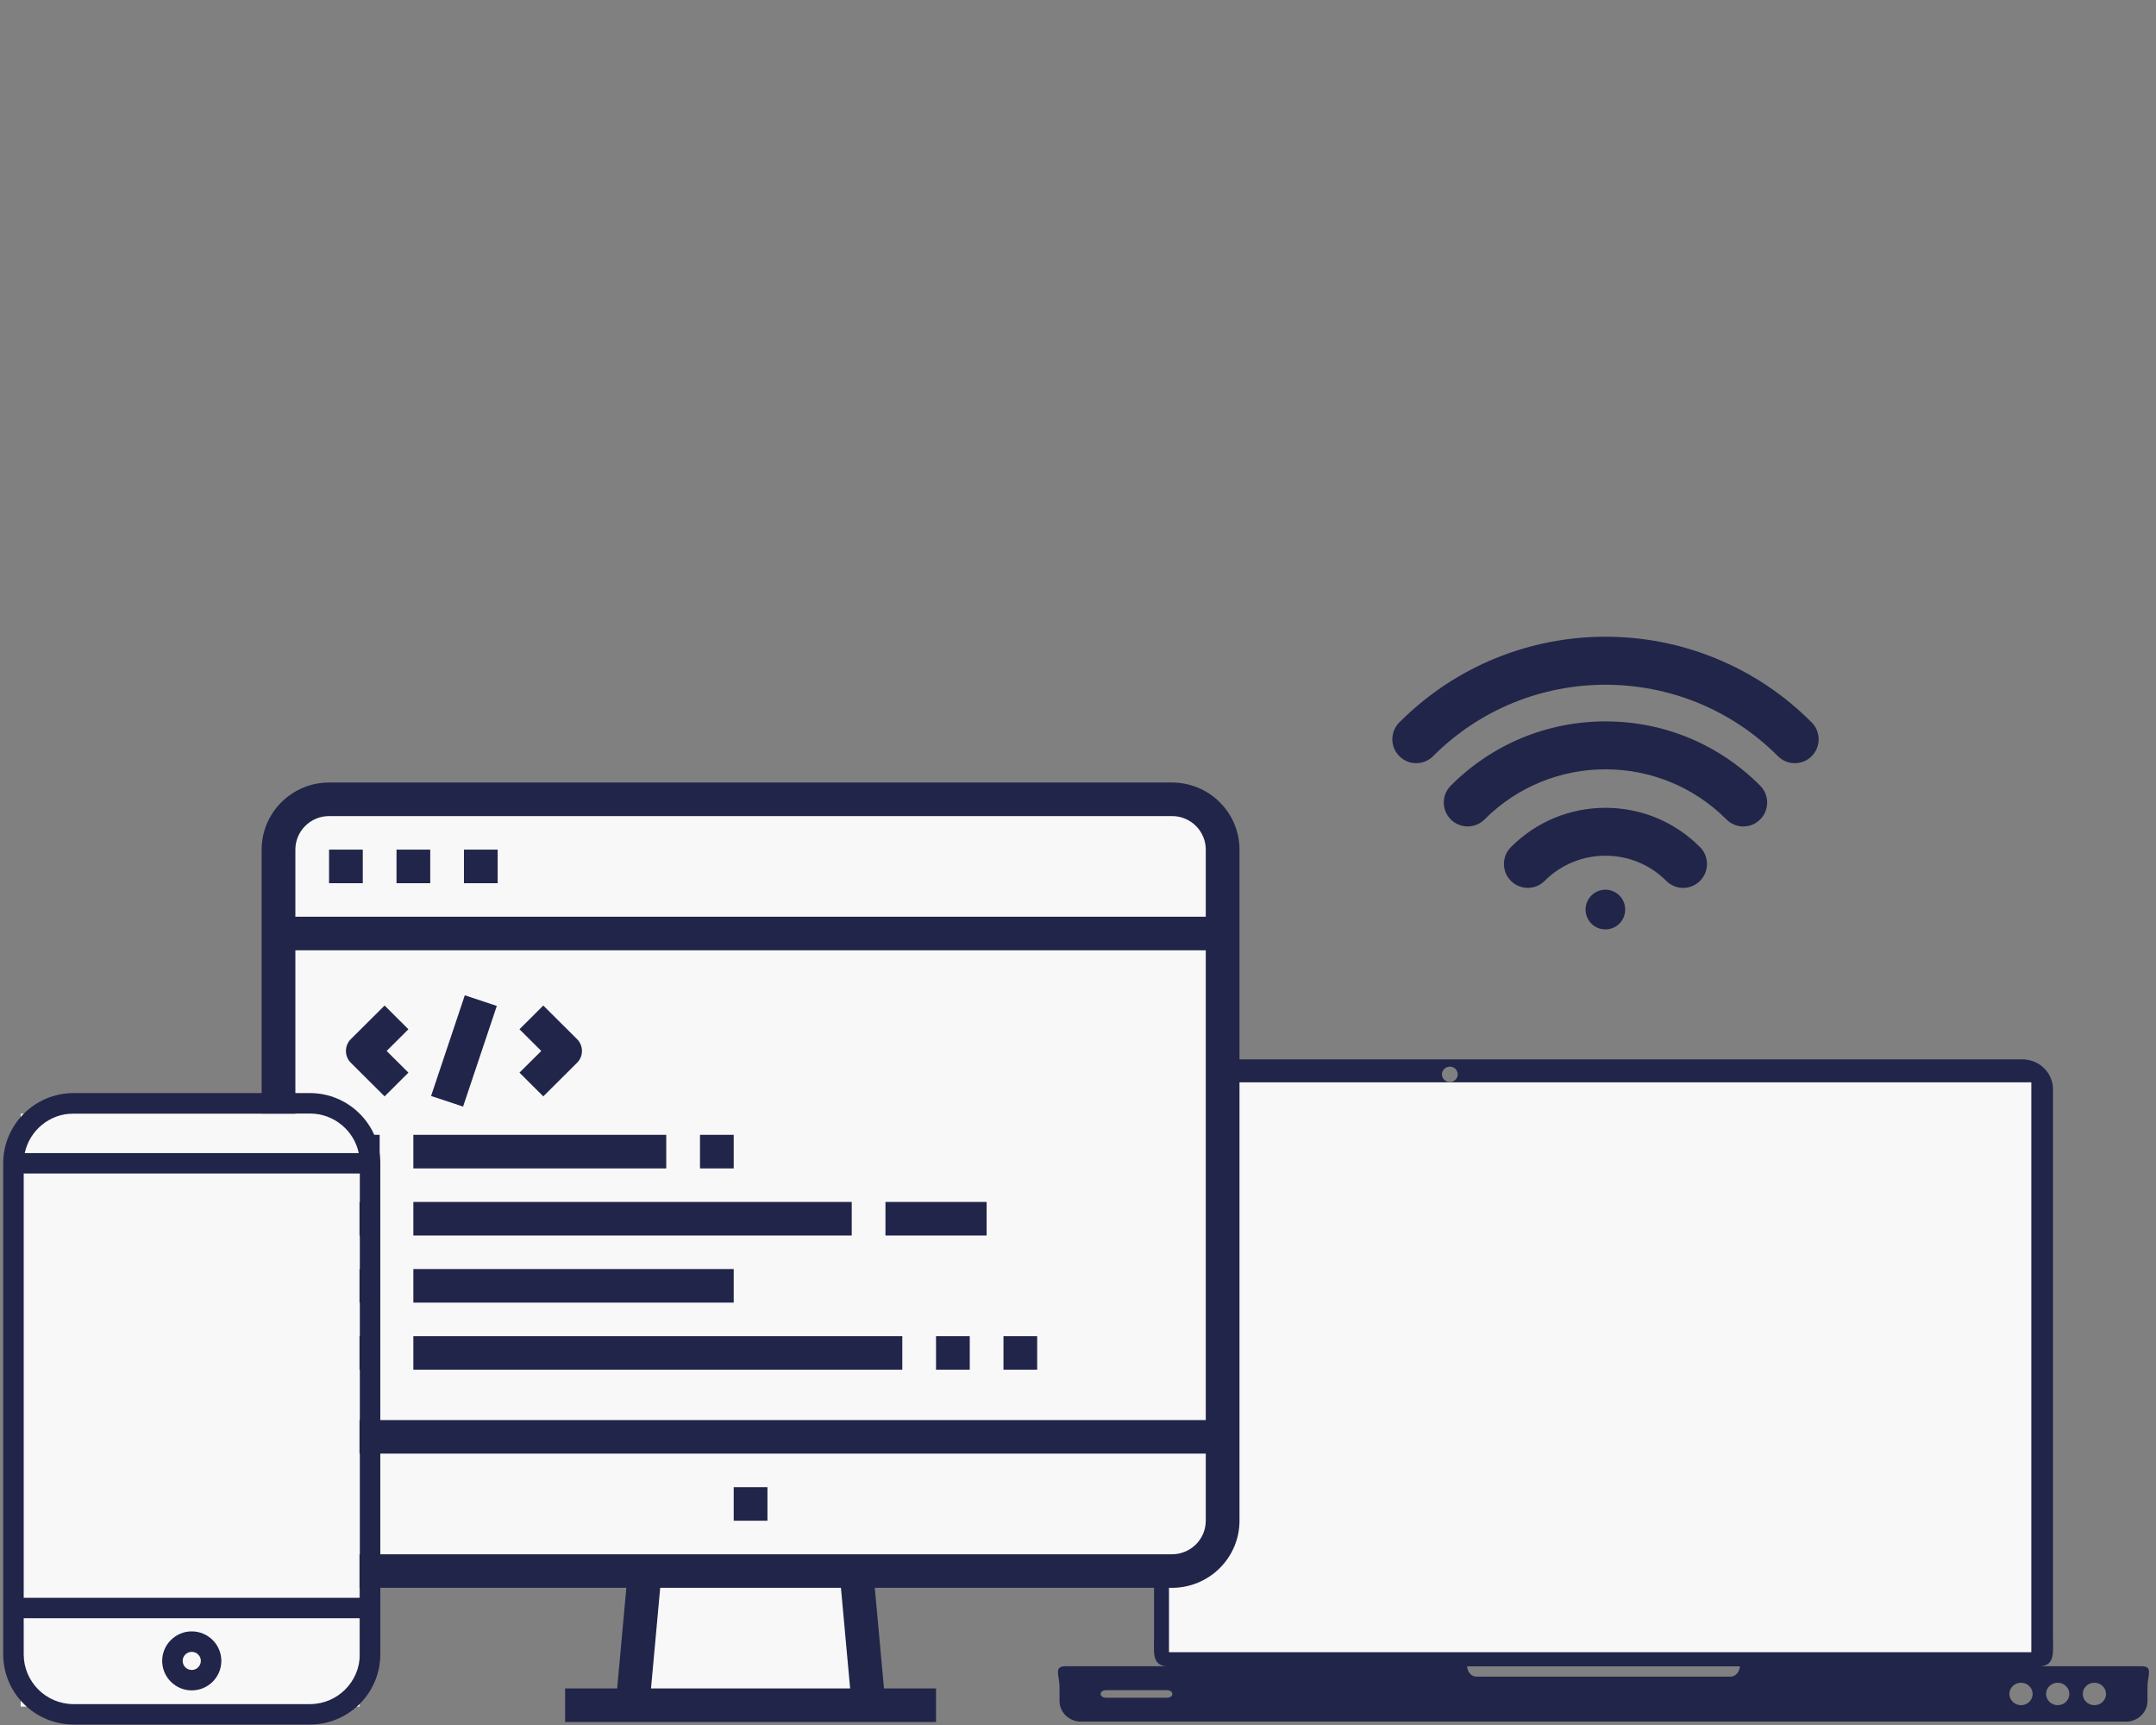 <svg xmlns="http://www.w3.org/2000/svg" xmlns:xlink="http://www.w3.org/1999/xlink" width="280" zoomAndPan="magnify" viewBox="0 0 210 168" height="224" preserveAspectRatio="xMidYMid meet" version="1.0"><rect x="0" y="0" width="210" height="168" fill="#808080" stroke="none"/><defs><clipPath id="id1"><path d="M 103 103.172 L 209.809 103.172 L 209.809 167.672 L 103 167.672 Z M 103 103.172 " clip-rule="nonzero"/></clipPath><clipPath id="id2"><path d="M 113.859 105.41 L 197.859 105.41 L 197.859 160.91 L 113.859 160.91 Z M 113.859 105.41 " clip-rule="nonzero"/></clipPath><clipPath id="id3"><path d="M 25.48 76.211 L 120.73 76.211 L 120.73 167.711 L 25.48 167.711 Z M 25.48 76.211 " clip-rule="nonzero"/></clipPath><clipPath id="id4"><path d="M 2.016 108.465 L 35.016 108.465 L 35.016 166.215 L 2.016 166.215 Z M 2.016 108.465 " clip-rule="nonzero"/></clipPath><clipPath id="id5"><path d="M 0.301 106.457 L 37.051 106.457 L 37.051 167.957 L 0.301 167.957 Z M 0.301 106.457 " clip-rule="nonzero"/></clipPath><clipPath id="id6"><path d="M 135.383 62.016 L 177.383 62.016 L 177.383 75 L 135.383 75 Z M 135.383 62.016 " clip-rule="nonzero"/></clipPath><clipPath id="id7"><path d="M 154 86 L 159 86 L 159 90.516 L 154 90.516 Z M 154 86 " clip-rule="nonzero"/></clipPath></defs><g clip-path="url(#id1)"><path fill="#212549" d="M 115.395 103.172 C 113.738 103.172 112.406 104.473 112.406 106.086 L 112.406 159.375 C 112.406 160.91 112.188 162.16 113.594 162.277 L 103.77 162.277 C 102.605 162.277 103.199 163.18 103.199 164.301 L 103.199 165.652 C 103.199 166.77 104.137 167.672 105.301 167.672 L 207.07 167.672 C 208.234 167.672 209.168 166.77 209.168 165.652 L 209.168 164.301 C 209.168 163.18 209.762 162.277 208.602 162.277 L 198.777 162.277 C 200.18 162.16 199.965 160.91 199.965 159.375 L 199.965 106.086 C 199.965 104.473 198.629 103.172 196.973 103.172 Z M 141.219 103.879 C 141.645 103.879 141.988 104.215 141.988 104.629 C 141.988 105.043 141.645 105.379 141.219 105.379 C 140.793 105.379 140.449 105.043 140.449 104.629 C 140.449 104.215 140.793 103.879 141.219 103.879 Z M 115.324 106.09 L 197.047 106.09 L 197.047 159.367 L 115.324 159.367 Z M 142.898 162.289 L 169.473 162.289 C 169.43 162.852 169.039 163.293 168.555 163.293 L 143.816 163.293 C 143.332 163.293 142.938 162.852 142.898 162.289 Z M 196.852 163.883 C 197.477 163.883 197.984 164.375 197.984 164.977 C 197.984 165.578 197.477 166.07 196.852 166.07 C 196.227 166.07 195.719 165.578 195.719 164.977 C 195.719 164.375 196.227 163.883 196.852 163.883 Z M 200.426 163.883 C 201.051 163.883 201.559 164.375 201.559 164.977 C 201.559 165.578 201.051 166.07 200.426 166.07 C 199.797 166.07 199.293 165.578 199.293 164.977 C 199.293 164.375 199.797 163.883 200.426 163.883 Z M 204 163.883 C 204.625 163.883 205.133 164.375 205.133 164.977 C 205.133 165.578 204.625 166.07 204 166.07 C 203.371 166.07 202.867 165.578 202.867 164.977 C 202.867 164.375 203.371 163.883 204 163.883 Z M 107.723 164.609 L 113.668 164.609 C 113.961 164.609 114.191 164.773 114.191 164.977 C 114.191 165.18 113.961 165.344 113.668 165.344 L 107.723 165.344 C 107.434 165.344 107.199 165.18 107.199 164.977 C 107.199 164.773 107.434 164.609 107.723 164.609 Z M 107.723 164.609 " fill-opacity="1" fill-rule="nonzero"/></g><g clip-path="url(#id2)"><path fill="#f8f8f8" d="M 113.863 105.41 L 197.855 105.41 L 197.855 160.91 L 113.863 160.91 L 113.863 105.41 " fill-opacity="1" fill-rule="nonzero"/></g><path fill="#f8f8f8" d="M 84.602 166.078 L 61.613 166.078 L 62.508 156.273 L 62.805 153.004 L 63.254 151.371 L 82.961 151.371 L 83.406 153.004 L 83.707 156.273 Z M 84.602 166.078 " fill-opacity="1" fill-rule="nonzero"/><path fill="#f8f8f8" d="M 83.707 156.273 L 62.508 156.273 L 62.805 153.004 L 63.254 151.371 L 82.961 151.371 L 83.406 153.004 Z M 83.707 156.273 " fill-opacity="1" fill-rule="nonzero"/><path fill="#f8f8f8" d="M 32.051 77.844 L 114.164 77.844 C 114.484 77.844 114.805 77.875 115.125 77.938 C 115.441 78 115.75 78.094 116.047 78.219 C 116.348 78.34 116.629 78.492 116.898 78.672 C 117.168 78.848 117.418 79.055 117.645 79.281 C 117.875 79.508 118.078 79.754 118.258 80.023 C 118.438 80.289 118.59 80.574 118.715 80.871 C 118.84 81.168 118.93 81.473 118.996 81.789 C 119.059 82.105 119.09 82.426 119.09 82.746 L 119.09 148.105 C 119.09 148.426 119.059 148.746 118.996 149.059 C 118.93 149.375 118.84 149.684 118.715 149.98 C 118.59 150.277 118.438 150.559 118.258 150.828 C 118.078 151.094 117.875 151.344 117.645 151.57 C 117.418 151.797 117.168 152 116.898 152.18 C 116.629 152.359 116.348 152.508 116.047 152.633 C 115.75 152.754 115.441 152.848 115.125 152.91 C 114.805 152.973 114.484 153.004 114.164 153.004 L 32.051 153.004 C 31.73 153.004 31.406 152.973 31.09 152.91 C 30.773 152.848 30.465 152.754 30.168 152.633 C 29.867 152.508 29.582 152.359 29.316 152.18 C 29.047 152 28.797 151.797 28.57 151.57 C 28.34 151.344 28.137 151.094 27.957 150.828 C 27.777 150.559 27.625 150.277 27.5 149.98 C 27.375 149.684 27.281 149.375 27.219 149.059 C 27.156 148.746 27.125 148.426 27.125 148.105 L 27.125 82.746 C 27.125 82.426 27.156 82.105 27.219 81.789 C 27.281 81.473 27.375 81.168 27.5 80.871 C 27.625 80.574 27.777 80.289 27.957 80.023 C 28.137 79.754 28.34 79.508 28.57 79.281 C 28.797 79.055 29.047 78.848 29.316 78.672 C 29.582 78.492 29.867 78.34 30.168 78.219 C 30.465 78.094 30.773 78 31.09 77.938 C 31.406 77.875 31.73 77.844 32.051 77.844 Z M 32.051 77.844 " fill-opacity="1" fill-rule="nonzero"/><path fill="#f8f8f8" d="M 27.125 90.918 L 119.09 90.918 L 119.09 139.934 L 27.125 139.934 Z M 27.125 90.918 " fill-opacity="1" fill-rule="nonzero"/><path fill="#f8f8f8" d="M 32.051 77.844 L 114.164 77.844 C 114.484 77.844 114.805 77.875 115.125 77.938 C 115.441 78 115.75 78.094 116.047 78.219 C 116.348 78.34 116.629 78.492 116.898 78.672 C 117.168 78.848 117.418 79.055 117.645 79.281 C 117.875 79.508 118.078 79.754 118.258 80.023 C 118.438 80.289 118.59 80.574 118.715 80.871 C 118.84 81.168 118.93 81.473 118.996 81.789 C 119.059 82.105 119.09 82.426 119.09 82.746 L 119.09 90.918 L 27.125 90.918 L 27.125 82.746 C 27.125 82.426 27.156 82.105 27.219 81.789 C 27.281 81.473 27.375 81.168 27.5 80.871 C 27.625 80.574 27.777 80.289 27.957 80.023 C 28.137 79.754 28.34 79.508 28.57 79.281 C 28.797 79.055 29.047 78.848 29.316 78.672 C 29.582 78.492 29.867 78.34 30.168 78.219 C 30.465 78.094 30.773 78 31.09 77.938 C 31.406 77.875 31.73 77.844 32.051 77.844 Z M 32.051 77.844 " fill-opacity="1" fill-rule="nonzero"/><path fill="#212549" d="M 32.051 82.746 L 35.336 82.746 L 35.336 86.016 L 32.051 86.016 Z M 32.051 82.746 " fill-opacity="1" fill-rule="nonzero"/><path fill="#212549" d="M 38.621 82.746 L 41.906 82.746 L 41.906 86.016 L 38.621 86.016 Z M 38.621 82.746 " fill-opacity="1" fill-rule="nonzero"/><path fill="#212549" d="M 45.191 82.746 L 48.473 82.746 L 48.473 86.016 L 45.191 86.016 Z M 45.191 82.746 " fill-opacity="1" fill-rule="nonzero"/><g clip-path="url(#id3)"><path fill="#212549" d="M 114.164 76.211 L 32.051 76.211 C 31.621 76.211 31.195 76.254 30.77 76.336 C 30.348 76.422 29.938 76.547 29.539 76.711 C 29.141 76.875 28.762 77.074 28.406 77.316 C 28.047 77.555 27.715 77.824 27.41 78.129 C 27.105 78.43 26.832 78.762 26.594 79.117 C 26.352 79.473 26.152 79.852 25.984 80.246 C 25.82 80.645 25.695 81.051 25.609 81.473 C 25.527 81.895 25.484 82.316 25.484 82.746 L 25.484 148.105 C 25.484 148.531 25.527 148.957 25.609 149.379 C 25.695 149.797 25.82 150.207 25.984 150.605 C 26.152 151 26.352 151.375 26.594 151.734 C 26.832 152.09 27.105 152.418 27.41 152.723 C 27.715 153.027 28.047 153.297 28.406 153.535 C 28.762 153.773 29.141 153.977 29.539 154.141 C 29.938 154.305 30.348 154.43 30.77 154.512 C 31.195 154.598 31.621 154.641 32.051 154.641 L 61.008 154.641 L 60.113 164.441 L 55.043 164.441 L 55.043 167.711 L 91.172 167.711 L 91.172 164.441 L 86.102 164.441 L 85.207 154.641 L 114.164 154.641 C 114.594 154.641 115.02 154.598 115.445 154.512 C 115.867 154.43 116.277 154.305 116.676 154.141 C 117.074 153.977 117.453 153.773 117.809 153.535 C 118.168 153.297 118.5 153.027 118.805 152.723 C 119.109 152.418 119.383 152.09 119.621 151.734 C 119.863 151.375 120.062 151 120.23 150.605 C 120.395 150.207 120.52 149.797 120.605 149.379 C 120.688 148.957 120.73 148.531 120.73 148.105 L 120.73 82.746 C 120.73 82.316 120.688 81.895 120.605 81.473 C 120.52 81.051 120.395 80.645 120.23 80.246 C 120.062 79.852 119.863 79.473 119.621 79.117 C 119.383 78.762 119.109 78.43 118.805 78.129 C 118.5 77.824 118.168 77.555 117.809 77.312 C 117.453 77.074 117.074 76.875 116.676 76.711 C 116.277 76.547 115.867 76.422 115.445 76.336 C 115.02 76.254 114.594 76.211 114.164 76.211 Z M 32.051 79.48 L 114.164 79.48 C 114.598 79.48 115.016 79.562 115.418 79.727 C 115.82 79.895 116.176 80.129 116.484 80.438 C 116.793 80.742 117.027 81.098 117.195 81.496 C 117.363 81.898 117.445 82.312 117.445 82.746 L 117.445 89.281 L 28.77 89.281 L 28.77 82.746 C 28.77 82.312 28.852 81.898 29.02 81.496 C 29.184 81.098 29.422 80.742 29.73 80.438 C 30.039 80.129 30.395 79.895 30.797 79.727 C 31.199 79.562 31.617 79.48 32.051 79.48 Z M 117.445 92.551 L 117.445 138.301 L 28.77 138.301 L 28.77 92.551 Z M 82.805 164.441 L 63.41 164.441 L 64.305 154.641 L 81.91 154.641 Z M 114.164 151.371 L 32.051 151.371 C 31.617 151.371 31.199 151.289 30.797 151.121 C 30.395 150.957 30.039 150.719 29.73 150.414 C 29.422 150.105 29.184 149.754 29.02 149.355 C 28.852 148.953 28.77 148.535 28.77 148.105 L 28.77 141.566 L 117.445 141.566 L 117.445 148.105 C 117.445 148.535 117.363 148.953 117.195 149.355 C 117.027 149.754 116.793 150.105 116.484 150.414 C 116.176 150.719 115.82 150.957 115.418 151.121 C 115.016 151.289 114.598 151.371 114.164 151.371 Z M 114.164 151.371 " fill-opacity="1" fill-rule="nonzero"/></g><path fill="#212549" d="M 71.465 144.836 L 74.75 144.836 L 74.75 148.105 L 71.465 148.105 Z M 71.465 144.836 " fill-opacity="1" fill-rule="nonzero"/><path fill="#212549" d="M 33.695 110.523 L 36.98 110.523 L 36.98 113.793 L 33.695 113.793 Z M 33.695 110.523 " fill-opacity="1" fill-rule="nonzero"/><path fill="#212549" d="M 40.262 110.523 L 64.895 110.523 L 64.895 113.793 L 40.262 113.793 Z M 40.262 110.523 " fill-opacity="1" fill-rule="nonzero"/><path fill="#212549" d="M 33.695 117.059 L 36.98 117.059 L 36.98 120.328 L 33.695 120.328 Z M 33.695 117.059 " fill-opacity="1" fill-rule="nonzero"/><path fill="#212549" d="M 40.262 117.059 L 82.961 117.059 L 82.961 120.328 L 40.262 120.328 Z M 40.262 117.059 " fill-opacity="1" fill-rule="nonzero"/><path fill="#212549" d="M 33.695 123.594 L 36.98 123.594 L 36.98 126.863 L 33.695 126.863 Z M 33.695 123.594 " fill-opacity="1" fill-rule="nonzero"/><path fill="#212549" d="M 40.262 123.594 L 71.465 123.594 L 71.465 126.863 L 40.262 126.863 Z M 40.262 123.594 " fill-opacity="1" fill-rule="nonzero"/><path fill="#212549" d="M 33.695 130.129 L 36.98 130.129 L 36.98 133.398 L 33.695 133.398 Z M 33.695 130.129 " fill-opacity="1" fill-rule="nonzero"/><path fill="#212549" d="M 40.262 130.129 L 87.887 130.129 L 87.887 133.398 L 40.262 133.398 Z M 40.262 130.129 " fill-opacity="1" fill-rule="nonzero"/><path fill="#212549" d="M 34.176 103.508 L 37.461 106.777 L 39.781 104.465 L 37.66 102.355 L 39.781 100.242 L 37.461 97.93 L 34.176 101.199 C 34.02 101.352 33.902 101.527 33.82 101.727 C 33.734 101.93 33.695 102.137 33.695 102.355 C 33.695 102.57 33.734 102.777 33.82 102.98 C 33.902 103.18 34.02 103.355 34.176 103.508 Z M 34.176 103.508 " fill-opacity="1" fill-rule="nonzero"/><path fill="#212549" d="M 50.598 104.465 L 52.918 106.777 L 56.203 103.508 C 56.359 103.355 56.477 103.18 56.559 102.98 C 56.645 102.777 56.684 102.57 56.684 102.355 C 56.684 102.137 56.645 101.93 56.559 101.727 C 56.477 101.527 56.359 101.352 56.203 101.199 L 52.918 97.93 L 50.598 100.242 L 52.723 102.355 Z M 50.598 104.465 " fill-opacity="1" fill-rule="nonzero"/><path fill="#212549" d="M 41.988 106.738 L 45.273 96.934 L 48.391 97.969 L 45.105 107.773 Z M 41.988 106.738 " fill-opacity="1" fill-rule="nonzero"/><path fill="#212549" d="M 86.246 117.059 L 96.098 117.059 L 96.098 120.328 L 86.246 120.328 Z M 86.246 117.059 " fill-opacity="1" fill-rule="nonzero"/><path fill="#212549" d="M 91.172 130.129 L 94.457 130.129 L 94.457 133.398 L 91.172 133.398 Z M 91.172 130.129 " fill-opacity="1" fill-rule="nonzero"/><path fill="#212549" d="M 97.742 130.129 L 101.023 130.129 L 101.023 133.398 L 97.742 133.398 Z M 97.742 130.129 " fill-opacity="1" fill-rule="nonzero"/><path fill="#212549" d="M 68.18 110.523 L 71.465 110.523 L 71.465 113.793 L 68.18 113.793 Z M 68.18 110.523 " fill-opacity="1" fill-rule="nonzero"/><g clip-path="url(#id4)"><path fill="#f8f8f8" d="M 2.016 108.469 L 35.016 108.469 L 35.016 166.207 L 2.016 166.207 L 2.016 108.469 " fill-opacity="1" fill-rule="nonzero"/></g><g clip-path="url(#id5)"><path fill="#212549" d="M 30.191 106.457 L 7.164 106.457 C 3.387 106.457 0.312 109.527 0.312 113.297 L 0.312 161.117 C 0.312 164.887 3.387 167.953 7.164 167.953 L 30.191 167.953 C 33.969 167.953 37.043 164.887 37.043 161.117 L 37.043 113.297 C 37.043 109.527 33.969 106.457 30.191 106.457 Z M 2.309 114.293 L 35.047 114.293 L 35.047 155.613 L 2.309 155.613 Z M 7.164 108.449 L 30.191 108.449 C 32.527 108.449 34.484 110.105 34.945 112.301 L 2.41 112.301 C 2.871 110.105 4.828 108.449 7.164 108.449 Z M 30.191 165.965 L 7.164 165.965 C 4.484 165.965 2.309 163.789 2.309 161.117 L 2.309 157.602 L 35.047 157.602 L 35.047 161.117 C 35.047 163.789 32.871 165.965 30.191 165.965 Z M 30.191 165.965 " fill-opacity="1" fill-rule="nonzero"/></g><path fill="#212549" d="M 18.676 158.883 C 17.09 158.883 15.797 160.172 15.797 161.758 C 15.797 163.34 17.09 164.629 18.676 164.629 C 20.266 164.629 21.559 163.34 21.559 161.758 C 21.559 160.172 20.266 158.883 18.676 158.883 Z M 18.676 162.641 C 18.191 162.641 17.793 162.242 17.793 161.758 C 17.793 161.27 18.191 160.875 18.676 160.875 C 19.164 160.875 19.562 161.27 19.562 161.758 C 19.562 162.242 19.164 162.641 18.676 162.641 Z M 18.676 162.641 " fill-opacity="1" fill-rule="nonzero"/><g clip-path="url(#id6)"><path fill="#212549" d="M 176.461 70.355 C 173.75 67.637 170.59 65.531 167.066 64.098 C 163.66 62.715 160.066 62.012 156.379 62.012 C 152.695 62.012 149.102 62.715 145.695 64.098 C 142.172 65.531 139.012 67.637 136.301 70.355 C 135.391 71.262 135.391 72.738 136.301 73.645 C 137.207 74.555 138.68 74.555 139.586 73.645 C 148.848 64.367 163.914 64.367 173.176 73.645 C 173.629 74.102 174.223 74.328 174.82 74.328 C 175.414 74.328 176.008 74.102 176.461 73.645 C 177.367 72.738 177.367 71.262 176.461 70.355 Z M 176.461 70.355 " fill-opacity="1" fill-rule="nonzero"/></g><path fill="#212549" d="M 156.379 70.258 C 150.688 70.258 145.34 72.48 141.309 76.516 C 140.402 77.422 140.402 78.898 141.309 79.805 C 142.219 80.715 143.688 80.715 144.598 79.805 C 151.094 73.297 161.664 73.297 168.16 79.805 C 168.613 80.262 169.207 80.488 169.801 80.488 C 170.398 80.488 170.992 80.262 171.445 79.805 C 172.352 78.898 172.352 77.422 171.445 76.516 C 167.418 72.48 162.066 70.258 156.379 70.258 Z M 156.379 70.258 " fill-opacity="1" fill-rule="nonzero"/><path fill="#212549" d="M 156.379 78.676 C 152.902 78.676 149.629 80.031 147.168 82.5 C 146.262 83.406 146.262 84.883 147.168 85.789 C 148.078 86.699 149.547 86.699 150.453 85.789 C 153.723 82.52 159.035 82.52 162.301 85.789 C 162.754 86.246 163.348 86.473 163.945 86.473 C 164.539 86.473 165.133 86.246 165.586 85.789 C 166.492 84.883 166.492 83.406 165.586 82.5 C 163.125 80.031 159.855 78.676 156.379 78.676 Z M 156.379 78.676 " fill-opacity="1" fill-rule="nonzero"/><g clip-path="url(#id7)"><path fill="#212549" d="M 158.297 88.582 C 158.297 88.84 158.25 89.086 158.152 89.324 C 158.055 89.559 157.914 89.77 157.734 89.949 C 157.551 90.133 157.344 90.27 157.105 90.371 C 156.871 90.469 156.625 90.516 156.367 90.516 C 156.113 90.516 155.867 90.469 155.629 90.371 C 155.395 90.27 155.184 90.133 155.004 89.949 C 154.824 89.77 154.684 89.559 154.586 89.324 C 154.488 89.086 154.438 88.84 154.438 88.582 C 154.438 88.328 154.488 88.082 154.586 87.844 C 154.684 87.605 154.824 87.398 155.004 87.215 C 155.184 87.035 155.395 86.895 155.629 86.797 C 155.867 86.699 156.113 86.648 156.367 86.648 C 156.625 86.648 156.871 86.699 157.105 86.797 C 157.344 86.895 157.551 87.035 157.734 87.215 C 157.914 87.398 158.055 87.605 158.152 87.844 C 158.25 88.082 158.297 88.328 158.297 88.582 Z M 158.297 88.582 " fill-opacity="1" fill-rule="nonzero"/></g></svg>